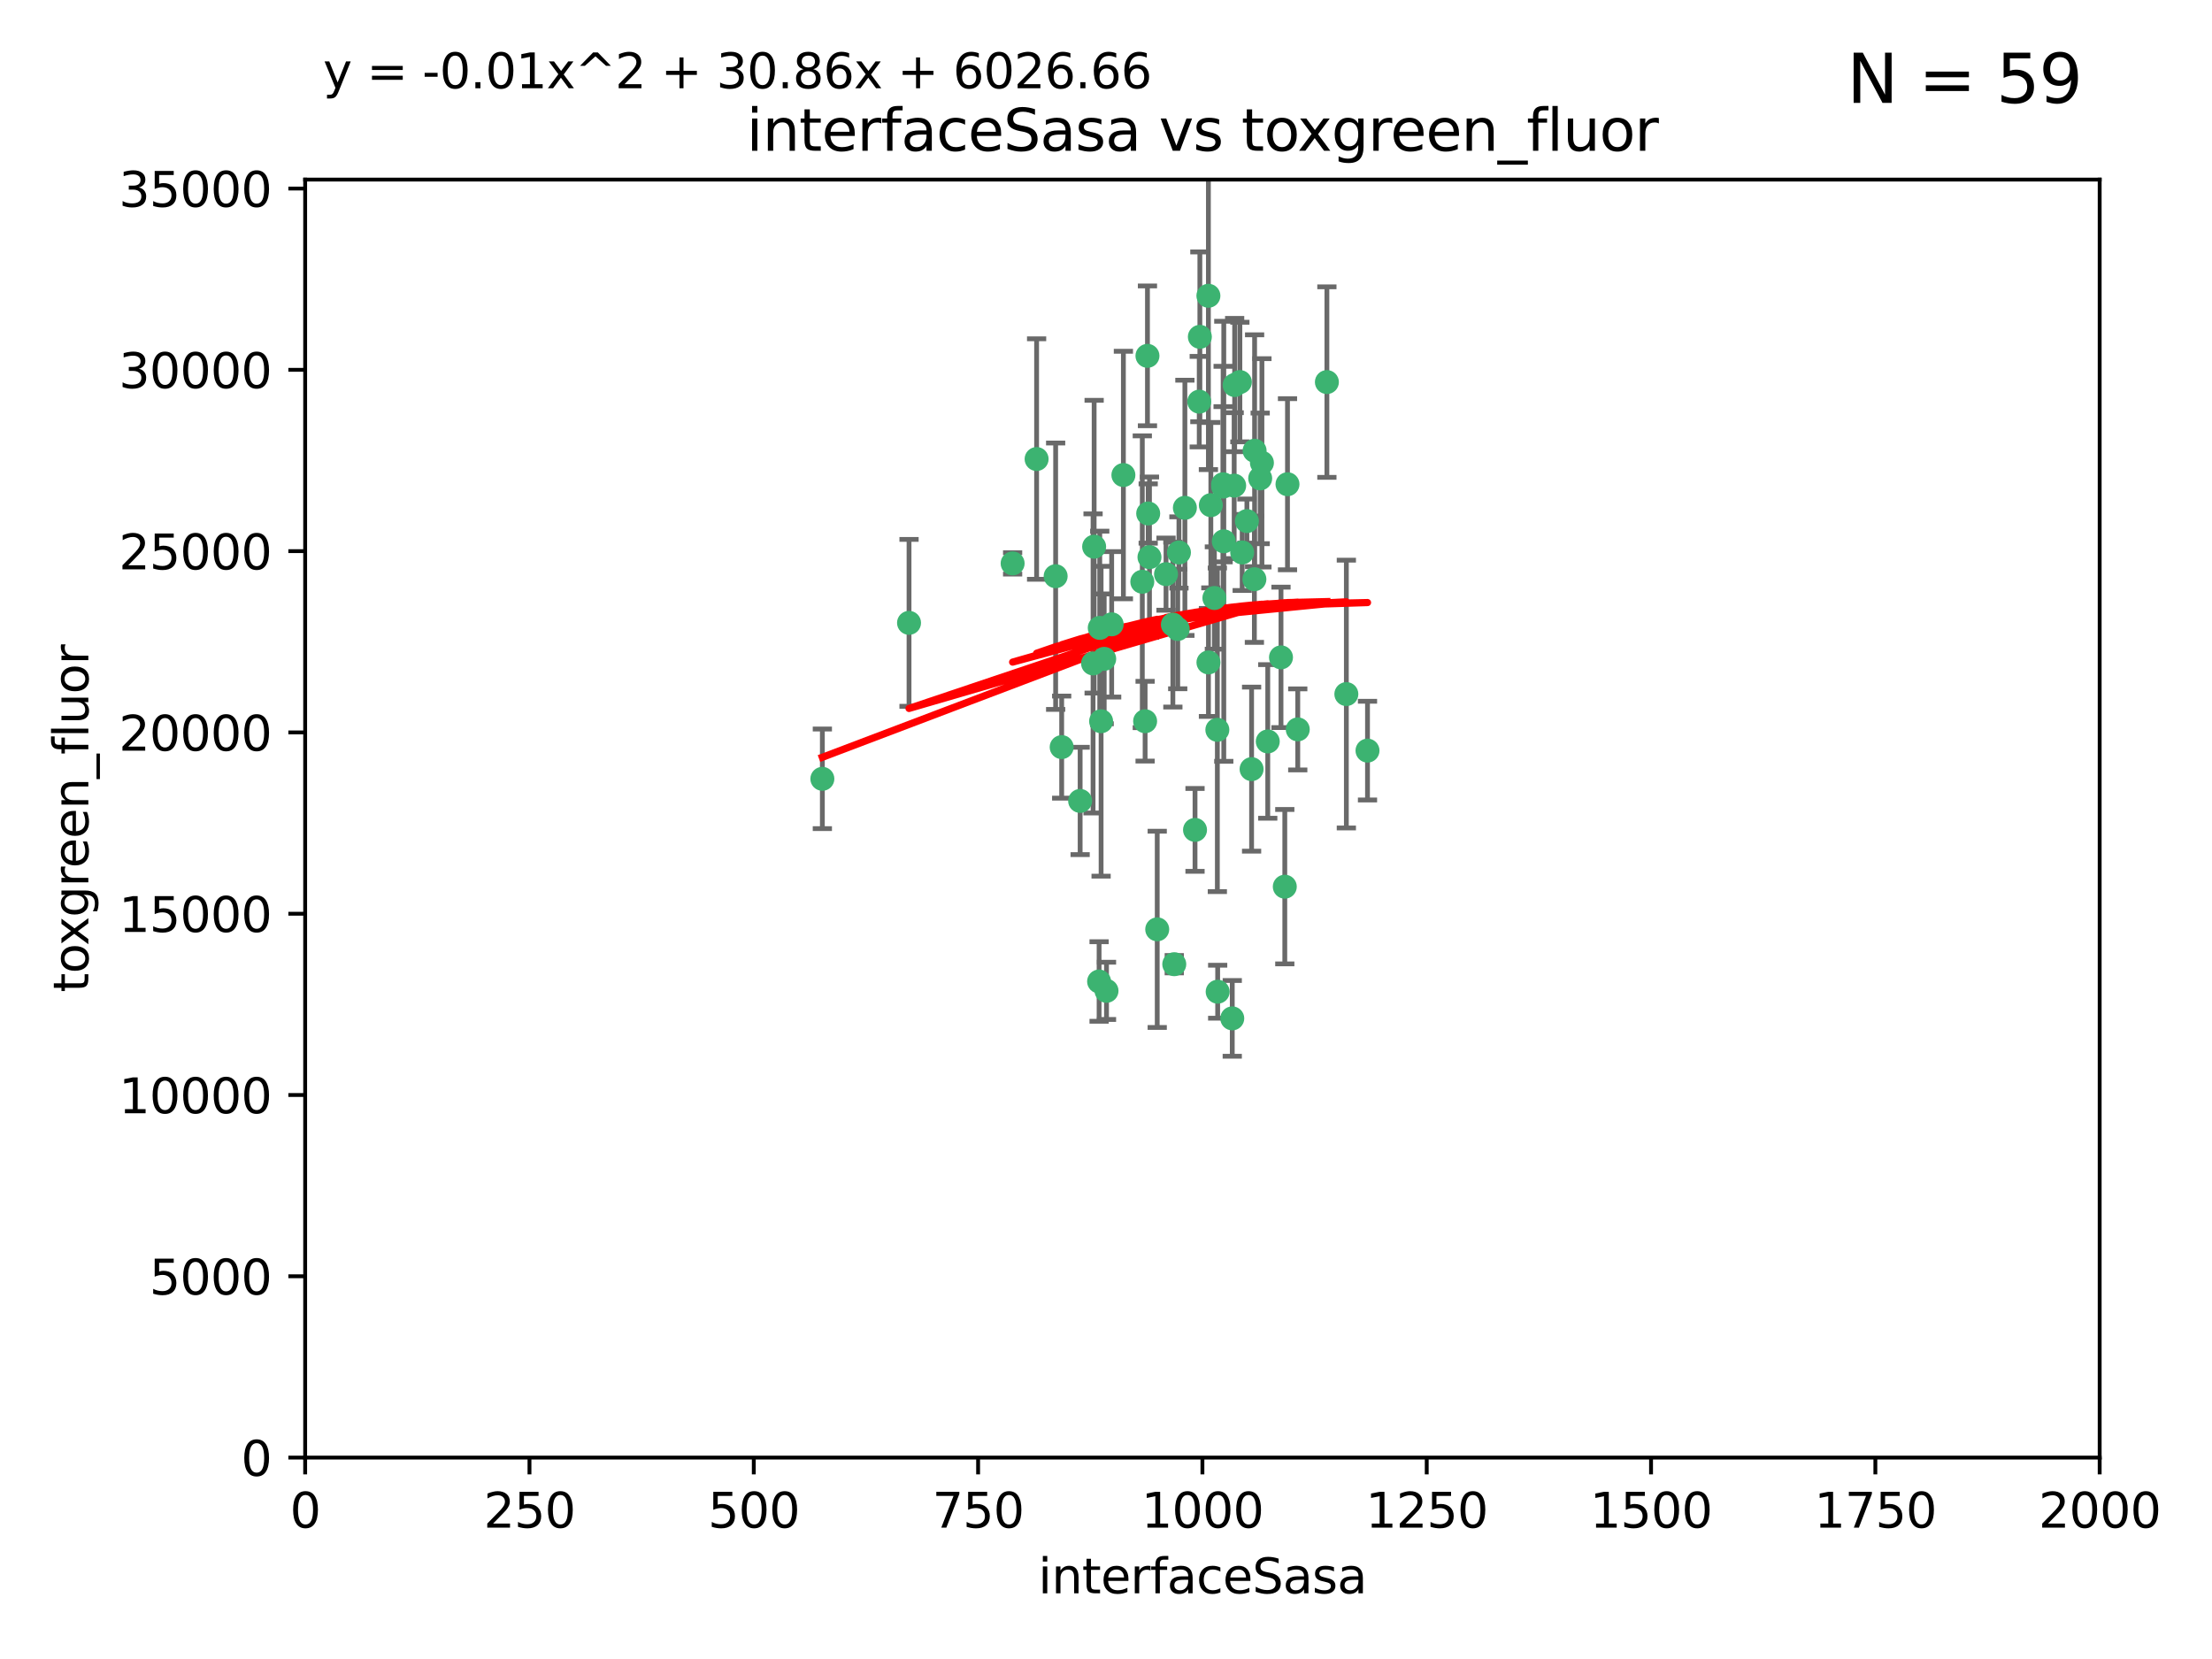 <?xml version="1.0" encoding="utf-8" standalone="no"?>
<!DOCTYPE svg PUBLIC "-//W3C//DTD SVG 1.1//EN"
  "http://www.w3.org/Graphics/SVG/1.1/DTD/svg11.dtd">
<svg xmlns:xlink="http://www.w3.org/1999/xlink" width="460.8pt" height="345.6pt" viewBox="0 0 460.8 345.6" xmlns="http://www.w3.org/2000/svg" version="1.1">
 <defs>
  <style type="text/css">*{stroke-linejoin: round; stroke-linecap: butt}</style>
 </defs>
 <g id="figure_1">
  <g id="patch_1">
   <path d="M 0 345.6 
L 460.8 345.6 
L 460.8 0 
L 0 0 
z
" style="fill: #ffffff"/>
  </g>
  <g id="axes_1">
   <g id="patch_2">
    <path d="M 63.571 303.64 
L 437.4 303.64 
L 437.4 37.411 
L 63.571 37.411 
z
" style="fill: #ffffff"/>
   </g>
   <g id="PathCollection_1">
    <defs>
     <path id="mf32a0fb522" d="M 0 1.118 
C 0.297 1.118 0.581 1 0.791 0.791 
C 1 0.581 1.118 0.297 1.118 0 
C 1.118 -0.297 1 -0.581 0.791 -0.791 
C 0.581 -1 0.297 -1.118 0 -1.118 
C -0.297 -1.118 -0.581 -1 -0.791 -0.791 
C -1 -0.581 -1.118 -0.297 -1.118 0 
C -1.118 0.297 -1 0.581 -0.791 0.791 
C -0.581 1 -0.297 1.118 0 1.118 
z
" style="stroke: #3cb371"/>
    </defs>
    <g clip-path="url(#pc751b8a62b)">
     <use xlink:href="#mf32a0fb522" x="276.416" y="79.593" style="fill: #3cb371; stroke: #3cb371"/>
     <use xlink:href="#mf32a0fb522" x="268.209" y="100.872" style="fill: #3cb371; stroke: #3cb371"/>
     <use xlink:href="#mf32a0fb522" x="253.663" y="206.592" style="fill: #3cb371; stroke: #3cb371"/>
     <use xlink:href="#mf32a0fb522" x="258.772" y="115.09" style="fill: #3cb371; stroke: #3cb371"/>
     <use xlink:href="#mf32a0fb522" x="260.73" y="160.224" style="fill: #3cb371; stroke: #3cb371"/>
     <use xlink:href="#mf32a0fb522" x="284.876" y="156.366" style="fill: #3cb371; stroke: #3cb371"/>
     <use xlink:href="#mf32a0fb522" x="257.201" y="80.209" style="fill: #3cb371; stroke: #3cb371"/>
     <use xlink:href="#mf32a0fb522" x="245.594" y="115.091" style="fill: #3cb371; stroke: #3cb371"/>
     <use xlink:href="#mf32a0fb522" x="261.312" y="120.662" style="fill: #3cb371; stroke: #3cb371"/>
     <use xlink:href="#mf32a0fb522" x="270.347" y="151.945" style="fill: #3cb371; stroke: #3cb371"/>
     <use xlink:href="#mf32a0fb522" x="249.824" y="83.673" style="fill: #3cb371; stroke: #3cb371"/>
     <use xlink:href="#mf32a0fb522" x="254.794" y="100.88" style="fill: #3cb371; stroke: #3cb371"/>
     <use xlink:href="#mf32a0fb522" x="254.801" y="101.372" style="fill: #3cb371; stroke: #3cb371"/>
     <use xlink:href="#mf32a0fb522" x="239.456" y="116.067" style="fill: #3cb371; stroke: #3cb371"/>
     <use xlink:href="#mf32a0fb522" x="254.936" y="112.761" style="fill: #3cb371; stroke: #3cb371"/>
     <use xlink:href="#mf32a0fb522" x="280.47" y="144.591" style="fill: #3cb371; stroke: #3cb371"/>
     <use xlink:href="#mf32a0fb522" x="239.037" y="74.129" style="fill: #3cb371; stroke: #3cb371"/>
     <use xlink:href="#mf32a0fb522" x="257.101" y="101.166" style="fill: #3cb371; stroke: #3cb371"/>
     <use xlink:href="#mf32a0fb522" x="237.962" y="121.191" style="fill: #3cb371; stroke: #3cb371"/>
     <use xlink:href="#mf32a0fb522" x="262.521" y="99.654" style="fill: #3cb371; stroke: #3cb371"/>
     <use xlink:href="#mf32a0fb522" x="251.732" y="61.614" style="fill: #3cb371; stroke: #3cb371"/>
     <use xlink:href="#mf32a0fb522" x="246.833" y="105.788" style="fill: #3cb371; stroke: #3cb371"/>
     <use xlink:href="#mf32a0fb522" x="262.882" y="96.415" style="fill: #3cb371; stroke: #3cb371"/>
     <use xlink:href="#mf32a0fb522" x="242.904" y="119.604" style="fill: #3cb371; stroke: #3cb371"/>
     <use xlink:href="#mf32a0fb522" x="245.342" y="131.033" style="fill: #3cb371; stroke: #3cb371"/>
     <use xlink:href="#mf32a0fb522" x="227.705" y="138.203" style="fill: #3cb371; stroke: #3cb371"/>
     <use xlink:href="#mf32a0fb522" x="249.953" y="70.169" style="fill: #3cb371; stroke: #3cb371"/>
     <use xlink:href="#mf32a0fb522" x="210.949" y="117.366" style="fill: #3cb371; stroke: #3cb371"/>
     <use xlink:href="#mf32a0fb522" x="244.329" y="130.114" style="fill: #3cb371; stroke: #3cb371"/>
     <use xlink:href="#mf32a0fb522" x="227.929" y="113.883" style="fill: #3cb371; stroke: #3cb371"/>
     <use xlink:href="#mf32a0fb522" x="215.944" y="95.624" style="fill: #3cb371; stroke: #3cb371"/>
     <use xlink:href="#mf32a0fb522" x="219.91" y="120.034" style="fill: #3cb371; stroke: #3cb371"/>
     <use xlink:href="#mf32a0fb522" x="239.19" y="106.972" style="fill: #3cb371; stroke: #3cb371"/>
     <use xlink:href="#mf32a0fb522" x="266.854" y="136.942" style="fill: #3cb371; stroke: #3cb371"/>
     <use xlink:href="#mf32a0fb522" x="228.962" y="204.462" style="fill: #3cb371; stroke: #3cb371"/>
     <use xlink:href="#mf32a0fb522" x="258.289" y="79.585" style="fill: #3cb371; stroke: #3cb371"/>
     <use xlink:href="#mf32a0fb522" x="230.506" y="206.41" style="fill: #3cb371; stroke: #3cb371"/>
     <use xlink:href="#mf32a0fb522" x="261.357" y="93.895" style="fill: #3cb371; stroke: #3cb371"/>
     <use xlink:href="#mf32a0fb522" x="252.979" y="124.576" style="fill: #3cb371; stroke: #3cb371"/>
     <use xlink:href="#mf32a0fb522" x="234.024" y="98.96" style="fill: #3cb371; stroke: #3cb371"/>
     <use xlink:href="#mf32a0fb522" x="231.581" y="130.059" style="fill: #3cb371; stroke: #3cb371"/>
     <use xlink:href="#mf32a0fb522" x="259.751" y="108.552" style="fill: #3cb371; stroke: #3cb371"/>
     <use xlink:href="#mf32a0fb522" x="221.166" y="155.635" style="fill: #3cb371; stroke: #3cb371"/>
     <use xlink:href="#mf32a0fb522" x="225.013" y="166.847" style="fill: #3cb371; stroke: #3cb371"/>
     <use xlink:href="#mf32a0fb522" x="241.071" y="193.597" style="fill: #3cb371; stroke: #3cb371"/>
     <use xlink:href="#mf32a0fb522" x="238.549" y="150.242" style="fill: #3cb371; stroke: #3cb371"/>
     <use xlink:href="#mf32a0fb522" x="230.026" y="137.251" style="fill: #3cb371; stroke: #3cb371"/>
     <use xlink:href="#mf32a0fb522" x="229.379" y="150.246" style="fill: #3cb371; stroke: #3cb371"/>
     <use xlink:href="#mf32a0fb522" x="244.62" y="200.861" style="fill: #3cb371; stroke: #3cb371"/>
     <use xlink:href="#mf32a0fb522" x="267.646" y="184.712" style="fill: #3cb371; stroke: #3cb371"/>
     <use xlink:href="#mf32a0fb522" x="229.099" y="130.801" style="fill: #3cb371; stroke: #3cb371"/>
     <use xlink:href="#mf32a0fb522" x="253.596" y="152.035" style="fill: #3cb371; stroke: #3cb371"/>
     <use xlink:href="#mf32a0fb522" x="251.742" y="137.993" style="fill: #3cb371; stroke: #3cb371"/>
     <use xlink:href="#mf32a0fb522" x="256.702" y="212.147" style="fill: #3cb371; stroke: #3cb371"/>
     <use xlink:href="#mf32a0fb522" x="248.945" y="172.883" style="fill: #3cb371; stroke: #3cb371"/>
     <use xlink:href="#mf32a0fb522" x="189.368" y="129.752" style="fill: #3cb371; stroke: #3cb371"/>
     <use xlink:href="#mf32a0fb522" x="264.097" y="154.457" style="fill: #3cb371; stroke: #3cb371"/>
     <use xlink:href="#mf32a0fb522" x="252.241" y="105.234" style="fill: #3cb371; stroke: #3cb371"/>
     <use xlink:href="#mf32a0fb522" x="171.312" y="162.243" style="fill: #3cb371; stroke: #3cb371"/>
    </g>
   </g>
   <g id="matplotlib.axis_1">
    <g id="xtick_1">
     <g id="line2d_1">
      <defs>
       <path id="m6f8234c00d" d="M 0 0 
L 0 3.5 
" style="stroke: #000000; stroke-width: 0.8"/>
      </defs>
      <g>
       <use xlink:href="#m6f8234c00d" x="63.571" y="303.64" style="stroke: #000000; stroke-width: 0.8"/>
      </g>
     </g>
     <g id="text_1">
      <!-- 0 -->
      <g transform="translate(60.39 318.238)scale(0.1 -0.1)">
       <defs>
        <path id="DejaVuSans-30" d="M 2034 4250 
Q 1547 4250 1301 3770 
Q 1056 3291 1056 2328 
Q 1056 1369 1301 889 
Q 1547 409 2034 409 
Q 2525 409 2770 889 
Q 3016 1369 3016 2328 
Q 3016 3291 2770 3770 
Q 2525 4250 2034 4250 
z
M 2034 4750 
Q 2819 4750 3233 4129 
Q 3647 3509 3647 2328 
Q 3647 1150 3233 529 
Q 2819 -91 2034 -91 
Q 1250 -91 836 529 
Q 422 1150 422 2328 
Q 422 3509 836 4129 
Q 1250 4750 2034 4750 
z
" transform="scale(0.016)"/>
       </defs>
       <use xlink:href="#DejaVuSans-30"/>
      </g>
     </g>
    </g>
    <g id="xtick_2">
     <g id="line2d_2">
      <g>
       <use xlink:href="#m6f8234c00d" x="110.3" y="303.64" style="stroke: #000000; stroke-width: 0.8"/>
      </g>
     </g>
     <g id="text_2">
      <!-- 250 -->
      <g transform="translate(100.756 318.238)scale(0.1 -0.1)">
       <defs>
        <path id="DejaVuSans-32" d="M 1228 531 
L 3431 531 
L 3431 0 
L 469 0 
L 469 531 
Q 828 903 1448 1529 
Q 2069 2156 2228 2338 
Q 2531 2678 2651 2914 
Q 2772 3150 2772 3378 
Q 2772 3750 2511 3984 
Q 2250 4219 1831 4219 
Q 1534 4219 1204 4116 
Q 875 4013 500 3803 
L 500 4441 
Q 881 4594 1212 4672 
Q 1544 4750 1819 4750 
Q 2544 4750 2975 4387 
Q 3406 4025 3406 3419 
Q 3406 3131 3298 2873 
Q 3191 2616 2906 2266 
Q 2828 2175 2409 1742 
Q 1991 1309 1228 531 
z
" transform="scale(0.016)"/>
        <path id="DejaVuSans-35" d="M 691 4666 
L 3169 4666 
L 3169 4134 
L 1269 4134 
L 1269 2991 
Q 1406 3038 1543 3061 
Q 1681 3084 1819 3084 
Q 2600 3084 3056 2656 
Q 3513 2228 3513 1497 
Q 3513 744 3044 326 
Q 2575 -91 1722 -91 
Q 1428 -91 1123 -41 
Q 819 9 494 109 
L 494 744 
Q 775 591 1075 516 
Q 1375 441 1709 441 
Q 2250 441 2565 725 
Q 2881 1009 2881 1497 
Q 2881 1984 2565 2268 
Q 2250 2553 1709 2553 
Q 1456 2553 1204 2497 
Q 953 2441 691 2322 
L 691 4666 
z
" transform="scale(0.016)"/>
       </defs>
       <use xlink:href="#DejaVuSans-32"/>
       <use xlink:href="#DejaVuSans-35" x="63.623"/>
       <use xlink:href="#DejaVuSans-30" x="127.246"/>
      </g>
     </g>
    </g>
    <g id="xtick_3">
     <g id="line2d_3">
      <g>
       <use xlink:href="#m6f8234c00d" x="157.028" y="303.64" style="stroke: #000000; stroke-width: 0.8"/>
      </g>
     </g>
     <g id="text_3">
      <!-- 500 -->
      <g transform="translate(147.485 318.238)scale(0.1 -0.1)">
       <use xlink:href="#DejaVuSans-35"/>
       <use xlink:href="#DejaVuSans-30" x="63.623"/>
       <use xlink:href="#DejaVuSans-30" x="127.246"/>
      </g>
     </g>
    </g>
    <g id="xtick_4">
     <g id="line2d_4">
      <g>
       <use xlink:href="#m6f8234c00d" x="203.757" y="303.64" style="stroke: #000000; stroke-width: 0.8"/>
      </g>
     </g>
     <g id="text_4">
      <!-- 750 -->
      <g transform="translate(194.213 318.238)scale(0.1 -0.1)">
       <defs>
        <path id="DejaVuSans-37" d="M 525 4666 
L 3525 4666 
L 3525 4397 
L 1831 0 
L 1172 0 
L 2766 4134 
L 525 4134 
L 525 4666 
z
" transform="scale(0.016)"/>
       </defs>
       <use xlink:href="#DejaVuSans-37"/>
       <use xlink:href="#DejaVuSans-35" x="63.623"/>
       <use xlink:href="#DejaVuSans-30" x="127.246"/>
      </g>
     </g>
    </g>
    <g id="xtick_5">
     <g id="line2d_5">
      <g>
       <use xlink:href="#m6f8234c00d" x="250.486" y="303.64" style="stroke: #000000; stroke-width: 0.8"/>
      </g>
     </g>
     <g id="text_5">
      <!-- 1000 -->
      <g transform="translate(237.761 318.238)scale(0.1 -0.1)">
       <defs>
        <path id="DejaVuSans-31" d="M 794 531 
L 1825 531 
L 1825 4091 
L 703 3866 
L 703 4441 
L 1819 4666 
L 2450 4666 
L 2450 531 
L 3481 531 
L 3481 0 
L 794 0 
L 794 531 
z
" transform="scale(0.016)"/>
       </defs>
       <use xlink:href="#DejaVuSans-31"/>
       <use xlink:href="#DejaVuSans-30" x="63.623"/>
       <use xlink:href="#DejaVuSans-30" x="127.246"/>
       <use xlink:href="#DejaVuSans-30" x="190.869"/>
      </g>
     </g>
    </g>
    <g id="xtick_6">
     <g id="line2d_6">
      <g>
       <use xlink:href="#m6f8234c00d" x="297.214" y="303.64" style="stroke: #000000; stroke-width: 0.8"/>
      </g>
     </g>
     <g id="text_6">
      <!-- 1250 -->
      <g transform="translate(284.489 318.238)scale(0.1 -0.1)">
       <use xlink:href="#DejaVuSans-31"/>
       <use xlink:href="#DejaVuSans-32" x="63.623"/>
       <use xlink:href="#DejaVuSans-35" x="127.246"/>
       <use xlink:href="#DejaVuSans-30" x="190.869"/>
      </g>
     </g>
    </g>
    <g id="xtick_7">
     <g id="line2d_7">
      <g>
       <use xlink:href="#m6f8234c00d" x="343.943" y="303.64" style="stroke: #000000; stroke-width: 0.8"/>
      </g>
     </g>
     <g id="text_7">
      <!-- 1500 -->
      <g transform="translate(331.218 318.238)scale(0.1 -0.1)">
       <use xlink:href="#DejaVuSans-31"/>
       <use xlink:href="#DejaVuSans-35" x="63.623"/>
       <use xlink:href="#DejaVuSans-30" x="127.246"/>
       <use xlink:href="#DejaVuSans-30" x="190.869"/>
      </g>
     </g>
    </g>
    <g id="xtick_8">
     <g id="line2d_8">
      <g>
       <use xlink:href="#m6f8234c00d" x="390.671" y="303.64" style="stroke: #000000; stroke-width: 0.8"/>
      </g>
     </g>
     <g id="text_8">
      <!-- 1750 -->
      <g transform="translate(377.946 318.238)scale(0.1 -0.1)">
       <use xlink:href="#DejaVuSans-31"/>
       <use xlink:href="#DejaVuSans-37" x="63.623"/>
       <use xlink:href="#DejaVuSans-35" x="127.246"/>
       <use xlink:href="#DejaVuSans-30" x="190.869"/>
      </g>
     </g>
    </g>
    <g id="xtick_9">
     <g id="line2d_9">
      <g>
       <use xlink:href="#m6f8234c00d" x="437.4" y="303.64" style="stroke: #000000; stroke-width: 0.8"/>
      </g>
     </g>
     <g id="text_9">
      <!-- 2000 -->
      <g transform="translate(424.675 318.238)scale(0.1 -0.1)">
       <use xlink:href="#DejaVuSans-32"/>
       <use xlink:href="#DejaVuSans-30" x="63.623"/>
       <use xlink:href="#DejaVuSans-30" x="127.246"/>
       <use xlink:href="#DejaVuSans-30" x="190.869"/>
      </g>
     </g>
    </g>
    <g id="text_10">
     <!-- interfaceSasa -->
     <g transform="translate(216.279 331.917)scale(0.1 -0.1)">
      <defs>
       <path id="DejaVuSans-69" d="M 603 3500 
L 1178 3500 
L 1178 0 
L 603 0 
L 603 3500 
z
M 603 4863 
L 1178 4863 
L 1178 4134 
L 603 4134 
L 603 4863 
z
" transform="scale(0.016)"/>
       <path id="DejaVuSans-6e" d="M 3513 2113 
L 3513 0 
L 2938 0 
L 2938 2094 
Q 2938 2591 2744 2837 
Q 2550 3084 2163 3084 
Q 1697 3084 1428 2787 
Q 1159 2491 1159 1978 
L 1159 0 
L 581 0 
L 581 3500 
L 1159 3500 
L 1159 2956 
Q 1366 3272 1645 3428 
Q 1925 3584 2291 3584 
Q 2894 3584 3203 3211 
Q 3513 2838 3513 2113 
z
" transform="scale(0.016)"/>
       <path id="DejaVuSans-74" d="M 1172 4494 
L 1172 3500 
L 2356 3500 
L 2356 3053 
L 1172 3053 
L 1172 1153 
Q 1172 725 1289 603 
Q 1406 481 1766 481 
L 2356 481 
L 2356 0 
L 1766 0 
Q 1100 0 847 248 
Q 594 497 594 1153 
L 594 3053 
L 172 3053 
L 172 3500 
L 594 3500 
L 594 4494 
L 1172 4494 
z
" transform="scale(0.016)"/>
       <path id="DejaVuSans-65" d="M 3597 1894 
L 3597 1613 
L 953 1613 
Q 991 1019 1311 708 
Q 1631 397 2203 397 
Q 2534 397 2845 478 
Q 3156 559 3463 722 
L 3463 178 
Q 3153 47 2828 -22 
Q 2503 -91 2169 -91 
Q 1331 -91 842 396 
Q 353 884 353 1716 
Q 353 2575 817 3079 
Q 1281 3584 2069 3584 
Q 2775 3584 3186 3129 
Q 3597 2675 3597 1894 
z
M 3022 2063 
Q 3016 2534 2758 2815 
Q 2500 3097 2075 3097 
Q 1594 3097 1305 2825 
Q 1016 2553 972 2059 
L 3022 2063 
z
" transform="scale(0.016)"/>
       <path id="DejaVuSans-72" d="M 2631 2963 
Q 2534 3019 2420 3045 
Q 2306 3072 2169 3072 
Q 1681 3072 1420 2755 
Q 1159 2438 1159 1844 
L 1159 0 
L 581 0 
L 581 3500 
L 1159 3500 
L 1159 2956 
Q 1341 3275 1631 3429 
Q 1922 3584 2338 3584 
Q 2397 3584 2469 3576 
Q 2541 3569 2628 3553 
L 2631 2963 
z
" transform="scale(0.016)"/>
       <path id="DejaVuSans-66" d="M 2375 4863 
L 2375 4384 
L 1825 4384 
Q 1516 4384 1395 4259 
Q 1275 4134 1275 3809 
L 1275 3500 
L 2222 3500 
L 2222 3053 
L 1275 3053 
L 1275 0 
L 697 0 
L 697 3053 
L 147 3053 
L 147 3500 
L 697 3500 
L 697 3744 
Q 697 4328 969 4595 
Q 1241 4863 1831 4863 
L 2375 4863 
z
" transform="scale(0.016)"/>
       <path id="DejaVuSans-61" d="M 2194 1759 
Q 1497 1759 1228 1600 
Q 959 1441 959 1056 
Q 959 750 1161 570 
Q 1363 391 1709 391 
Q 2188 391 2477 730 
Q 2766 1069 2766 1631 
L 2766 1759 
L 2194 1759 
z
M 3341 1997 
L 3341 0 
L 2766 0 
L 2766 531 
Q 2569 213 2275 61 
Q 1981 -91 1556 -91 
Q 1019 -91 701 211 
Q 384 513 384 1019 
Q 384 1609 779 1909 
Q 1175 2209 1959 2209 
L 2766 2209 
L 2766 2266 
Q 2766 2663 2505 2880 
Q 2244 3097 1772 3097 
Q 1472 3097 1187 3025 
Q 903 2953 641 2809 
L 641 3341 
Q 956 3463 1253 3523 
Q 1550 3584 1831 3584 
Q 2591 3584 2966 3190 
Q 3341 2797 3341 1997 
z
" transform="scale(0.016)"/>
       <path id="DejaVuSans-63" d="M 3122 3366 
L 3122 2828 
Q 2878 2963 2633 3030 
Q 2388 3097 2138 3097 
Q 1578 3097 1268 2742 
Q 959 2388 959 1747 
Q 959 1106 1268 751 
Q 1578 397 2138 397 
Q 2388 397 2633 464 
Q 2878 531 3122 666 
L 3122 134 
Q 2881 22 2623 -34 
Q 2366 -91 2075 -91 
Q 1284 -91 818 406 
Q 353 903 353 1747 
Q 353 2603 823 3093 
Q 1294 3584 2113 3584 
Q 2378 3584 2631 3529 
Q 2884 3475 3122 3366 
z
" transform="scale(0.016)"/>
       <path id="DejaVuSans-53" d="M 3425 4513 
L 3425 3897 
Q 3066 4069 2747 4153 
Q 2428 4238 2131 4238 
Q 1616 4238 1336 4038 
Q 1056 3838 1056 3469 
Q 1056 3159 1242 3001 
Q 1428 2844 1947 2747 
L 2328 2669 
Q 3034 2534 3370 2195 
Q 3706 1856 3706 1288 
Q 3706 609 3251 259 
Q 2797 -91 1919 -91 
Q 1588 -91 1214 -16 
Q 841 59 441 206 
L 441 856 
Q 825 641 1194 531 
Q 1563 422 1919 422 
Q 2459 422 2753 634 
Q 3047 847 3047 1241 
Q 3047 1584 2836 1778 
Q 2625 1972 2144 2069 
L 1759 2144 
Q 1053 2284 737 2584 
Q 422 2884 422 3419 
Q 422 4038 858 4394 
Q 1294 4750 2059 4750 
Q 2388 4750 2728 4690 
Q 3069 4631 3425 4513 
z
" transform="scale(0.016)"/>
       <path id="DejaVuSans-73" d="M 2834 3397 
L 2834 2853 
Q 2591 2978 2328 3040 
Q 2066 3103 1784 3103 
Q 1356 3103 1142 2972 
Q 928 2841 928 2578 
Q 928 2378 1081 2264 
Q 1234 2150 1697 2047 
L 1894 2003 
Q 2506 1872 2764 1633 
Q 3022 1394 3022 966 
Q 3022 478 2636 193 
Q 2250 -91 1575 -91 
Q 1294 -91 989 -36 
Q 684 19 347 128 
L 347 722 
Q 666 556 975 473 
Q 1284 391 1588 391 
Q 1994 391 2212 530 
Q 2431 669 2431 922 
Q 2431 1156 2273 1281 
Q 2116 1406 1581 1522 
L 1381 1569 
Q 847 1681 609 1914 
Q 372 2147 372 2553 
Q 372 3047 722 3315 
Q 1072 3584 1716 3584 
Q 2034 3584 2315 3537 
Q 2597 3491 2834 3397 
z
" transform="scale(0.016)"/>
      </defs>
      <use xlink:href="#DejaVuSans-69"/>
      <use xlink:href="#DejaVuSans-6e" x="27.783"/>
      <use xlink:href="#DejaVuSans-74" x="91.162"/>
      <use xlink:href="#DejaVuSans-65" x="130.371"/>
      <use xlink:href="#DejaVuSans-72" x="191.895"/>
      <use xlink:href="#DejaVuSans-66" x="233.008"/>
      <use xlink:href="#DejaVuSans-61" x="268.213"/>
      <use xlink:href="#DejaVuSans-63" x="329.492"/>
      <use xlink:href="#DejaVuSans-65" x="384.473"/>
      <use xlink:href="#DejaVuSans-53" x="445.996"/>
      <use xlink:href="#DejaVuSans-61" x="509.473"/>
      <use xlink:href="#DejaVuSans-73" x="570.752"/>
      <use xlink:href="#DejaVuSans-61" x="622.852"/>
     </g>
    </g>
   </g>
   <g id="matplotlib.axis_2">
    <g id="ytick_1">
     <g id="line2d_10">
      <defs>
       <path id="mb935c33feb" d="M 0 0 
L -3.5 0 
" style="stroke: #000000; stroke-width: 0.8"/>
      </defs>
      <g>
       <use xlink:href="#mb935c33feb" x="63.571" y="303.64" style="stroke: #000000; stroke-width: 0.8"/>
      </g>
     </g>
     <g id="text_11">
      <!-- 0 -->
      <g transform="translate(50.209 307.439)scale(0.1 -0.1)">
       <use xlink:href="#DejaVuSans-30"/>
      </g>
     </g>
    </g>
    <g id="ytick_2">
     <g id="line2d_11">
      <g>
       <use xlink:href="#mb935c33feb" x="63.571" y="265.874" style="stroke: #000000; stroke-width: 0.8"/>
      </g>
     </g>
     <g id="text_12">
      <!-- 5000 -->
      <g transform="translate(31.121 269.673)scale(0.1 -0.1)">
       <use xlink:href="#DejaVuSans-35"/>
       <use xlink:href="#DejaVuSans-30" x="63.623"/>
       <use xlink:href="#DejaVuSans-30" x="127.246"/>
       <use xlink:href="#DejaVuSans-30" x="190.869"/>
      </g>
     </g>
    </g>
    <g id="ytick_3">
     <g id="line2d_12">
      <g>
       <use xlink:href="#mb935c33feb" x="63.571" y="228.108" style="stroke: #000000; stroke-width: 0.8"/>
      </g>
     </g>
     <g id="text_13">
      <!-- 10000 -->
      <g transform="translate(24.759 231.907)scale(0.1 -0.1)">
       <use xlink:href="#DejaVuSans-31"/>
       <use xlink:href="#DejaVuSans-30" x="63.623"/>
       <use xlink:href="#DejaVuSans-30" x="127.246"/>
       <use xlink:href="#DejaVuSans-30" x="190.869"/>
       <use xlink:href="#DejaVuSans-30" x="254.492"/>
      </g>
     </g>
    </g>
    <g id="ytick_4">
     <g id="line2d_13">
      <g>
       <use xlink:href="#mb935c33feb" x="63.571" y="190.342" style="stroke: #000000; stroke-width: 0.8"/>
      </g>
     </g>
     <g id="text_14">
      <!-- 15000 -->
      <g transform="translate(24.759 194.141)scale(0.1 -0.1)">
       <use xlink:href="#DejaVuSans-31"/>
       <use xlink:href="#DejaVuSans-35" x="63.623"/>
       <use xlink:href="#DejaVuSans-30" x="127.246"/>
       <use xlink:href="#DejaVuSans-30" x="190.869"/>
       <use xlink:href="#DejaVuSans-30" x="254.492"/>
      </g>
     </g>
    </g>
    <g id="ytick_5">
     <g id="line2d_14">
      <g>
       <use xlink:href="#mb935c33feb" x="63.571" y="152.576" style="stroke: #000000; stroke-width: 0.8"/>
      </g>
     </g>
     <g id="text_15">
      <!-- 20000 -->
      <g transform="translate(24.759 156.375)scale(0.1 -0.1)">
       <use xlink:href="#DejaVuSans-32"/>
       <use xlink:href="#DejaVuSans-30" x="63.623"/>
       <use xlink:href="#DejaVuSans-30" x="127.246"/>
       <use xlink:href="#DejaVuSans-30" x="190.869"/>
       <use xlink:href="#DejaVuSans-30" x="254.492"/>
      </g>
     </g>
    </g>
    <g id="ytick_6">
     <g id="line2d_15">
      <g>
       <use xlink:href="#mb935c33feb" x="63.571" y="114.81" style="stroke: #000000; stroke-width: 0.8"/>
      </g>
     </g>
     <g id="text_16">
      <!-- 25000 -->
      <g transform="translate(24.759 118.609)scale(0.1 -0.1)">
       <use xlink:href="#DejaVuSans-32"/>
       <use xlink:href="#DejaVuSans-35" x="63.623"/>
       <use xlink:href="#DejaVuSans-30" x="127.246"/>
       <use xlink:href="#DejaVuSans-30" x="190.869"/>
       <use xlink:href="#DejaVuSans-30" x="254.492"/>
      </g>
     </g>
    </g>
    <g id="ytick_7">
     <g id="line2d_16">
      <g>
       <use xlink:href="#mb935c33feb" x="63.571" y="77.044" style="stroke: #000000; stroke-width: 0.8"/>
      </g>
     </g>
     <g id="text_17">
      <!-- 30000 -->
      <g transform="translate(24.759 80.844)scale(0.1 -0.1)">
       <defs>
        <path id="DejaVuSans-33" d="M 2597 2516 
Q 3050 2419 3304 2112 
Q 3559 1806 3559 1356 
Q 3559 666 3084 287 
Q 2609 -91 1734 -91 
Q 1441 -91 1130 -33 
Q 819 25 488 141 
L 488 750 
Q 750 597 1062 519 
Q 1375 441 1716 441 
Q 2309 441 2620 675 
Q 2931 909 2931 1356 
Q 2931 1769 2642 2001 
Q 2353 2234 1838 2234 
L 1294 2234 
L 1294 2753 
L 1863 2753 
Q 2328 2753 2575 2939 
Q 2822 3125 2822 3475 
Q 2822 3834 2567 4026 
Q 2313 4219 1838 4219 
Q 1578 4219 1281 4162 
Q 984 4106 628 3988 
L 628 4550 
Q 988 4650 1302 4700 
Q 1616 4750 1894 4750 
Q 2613 4750 3031 4423 
Q 3450 4097 3450 3541 
Q 3450 3153 3228 2886 
Q 3006 2619 2597 2516 
z
" transform="scale(0.016)"/>
       </defs>
       <use xlink:href="#DejaVuSans-33"/>
       <use xlink:href="#DejaVuSans-30" x="63.623"/>
       <use xlink:href="#DejaVuSans-30" x="127.246"/>
       <use xlink:href="#DejaVuSans-30" x="190.869"/>
       <use xlink:href="#DejaVuSans-30" x="254.492"/>
      </g>
     </g>
    </g>
    <g id="ytick_8">
     <g id="line2d_17">
      <g>
       <use xlink:href="#mb935c33feb" x="63.571" y="39.278" style="stroke: #000000; stroke-width: 0.8"/>
      </g>
     </g>
     <g id="text_18">
      <!-- 35000 -->
      <g transform="translate(24.759 43.078)scale(0.1 -0.1)">
       <use xlink:href="#DejaVuSans-33"/>
       <use xlink:href="#DejaVuSans-35" x="63.623"/>
       <use xlink:href="#DejaVuSans-30" x="127.246"/>
       <use xlink:href="#DejaVuSans-30" x="190.869"/>
       <use xlink:href="#DejaVuSans-30" x="254.492"/>
      </g>
     </g>
    </g>
    <g id="text_19">
     <!-- toxgreen_fluor -->
     <g transform="translate(18.401 206.72)rotate(-90)scale(0.1 -0.1)">
      <defs>
       <path id="DejaVuSans-6f" d="M 1959 3097 
Q 1497 3097 1228 2736 
Q 959 2375 959 1747 
Q 959 1119 1226 758 
Q 1494 397 1959 397 
Q 2419 397 2687 759 
Q 2956 1122 2956 1747 
Q 2956 2369 2687 2733 
Q 2419 3097 1959 3097 
z
M 1959 3584 
Q 2709 3584 3137 3096 
Q 3566 2609 3566 1747 
Q 3566 888 3137 398 
Q 2709 -91 1959 -91 
Q 1206 -91 779 398 
Q 353 888 353 1747 
Q 353 2609 779 3096 
Q 1206 3584 1959 3584 
z
" transform="scale(0.016)"/>
       <path id="DejaVuSans-78" d="M 3513 3500 
L 2247 1797 
L 3578 0 
L 2900 0 
L 1881 1375 
L 863 0 
L 184 0 
L 1544 1831 
L 300 3500 
L 978 3500 
L 1906 2253 
L 2834 3500 
L 3513 3500 
z
" transform="scale(0.016)"/>
       <path id="DejaVuSans-67" d="M 2906 1791 
Q 2906 2416 2648 2759 
Q 2391 3103 1925 3103 
Q 1463 3103 1205 2759 
Q 947 2416 947 1791 
Q 947 1169 1205 825 
Q 1463 481 1925 481 
Q 2391 481 2648 825 
Q 2906 1169 2906 1791 
z
M 3481 434 
Q 3481 -459 3084 -895 
Q 2688 -1331 1869 -1331 
Q 1566 -1331 1297 -1286 
Q 1028 -1241 775 -1147 
L 775 -588 
Q 1028 -725 1275 -790 
Q 1522 -856 1778 -856 
Q 2344 -856 2625 -561 
Q 2906 -266 2906 331 
L 2906 616 
Q 2728 306 2450 153 
Q 2172 0 1784 0 
Q 1141 0 747 490 
Q 353 981 353 1791 
Q 353 2603 747 3093 
Q 1141 3584 1784 3584 
Q 2172 3584 2450 3431 
Q 2728 3278 2906 2969 
L 2906 3500 
L 3481 3500 
L 3481 434 
z
" transform="scale(0.016)"/>
       <path id="DejaVuSans-5f" d="M 3263 -1063 
L 3263 -1509 
L -63 -1509 
L -63 -1063 
L 3263 -1063 
z
" transform="scale(0.016)"/>
       <path id="DejaVuSans-6c" d="M 603 4863 
L 1178 4863 
L 1178 0 
L 603 0 
L 603 4863 
z
" transform="scale(0.016)"/>
       <path id="DejaVuSans-75" d="M 544 1381 
L 544 3500 
L 1119 3500 
L 1119 1403 
Q 1119 906 1312 657 
Q 1506 409 1894 409 
Q 2359 409 2629 706 
Q 2900 1003 2900 1516 
L 2900 3500 
L 3475 3500 
L 3475 0 
L 2900 0 
L 2900 538 
Q 2691 219 2414 64 
Q 2138 -91 1772 -91 
Q 1169 -91 856 284 
Q 544 659 544 1381 
z
M 1991 3584 
L 1991 3584 
z
" transform="scale(0.016)"/>
      </defs>
      <use xlink:href="#DejaVuSans-74"/>
      <use xlink:href="#DejaVuSans-6f" x="39.209"/>
      <use xlink:href="#DejaVuSans-78" x="97.266"/>
      <use xlink:href="#DejaVuSans-67" x="156.445"/>
      <use xlink:href="#DejaVuSans-72" x="219.922"/>
      <use xlink:href="#DejaVuSans-65" x="258.785"/>
      <use xlink:href="#DejaVuSans-65" x="320.309"/>
      <use xlink:href="#DejaVuSans-6e" x="381.832"/>
      <use xlink:href="#DejaVuSans-5f" x="445.211"/>
      <use xlink:href="#DejaVuSans-66" x="495.211"/>
      <use xlink:href="#DejaVuSans-6c" x="530.416"/>
      <use xlink:href="#DejaVuSans-75" x="558.199"/>
      <use xlink:href="#DejaVuSans-6f" x="621.578"/>
      <use xlink:href="#DejaVuSans-72" x="682.76"/>
     </g>
    </g>
   </g>
   <g id="LineCollection_1">
    <path d="M 276.416 99.437 
L 276.416 59.75 
" clip-path="url(#pc751b8a62b)" style="fill: none; stroke: #696969"/>
    <path d="M 268.209 118.692 
L 268.209 83.052 
" clip-path="url(#pc751b8a62b)" style="fill: none; stroke: #696969"/>
    <path d="M 253.663 212.112 
L 253.663 201.073 
" clip-path="url(#pc751b8a62b)" style="fill: none; stroke: #696969"/>
    <path d="M 258.772 123.008 
L 258.772 107.171 
" clip-path="url(#pc751b8a62b)" style="fill: none; stroke: #696969"/>
    <path d="M 260.73 177.314 
L 260.73 143.135 
" clip-path="url(#pc751b8a62b)" style="fill: none; stroke: #696969"/>
    <path d="M 284.876 166.65 
L 284.876 146.083 
" clip-path="url(#pc751b8a62b)" style="fill: none; stroke: #696969"/>
    <path d="M 257.201 94.094 
L 257.201 66.324 
" clip-path="url(#pc751b8a62b)" style="fill: none; stroke: #696969"/>
    <path d="M 245.594 122.516 
L 245.594 107.666 
" clip-path="url(#pc751b8a62b)" style="fill: none; stroke: #696969"/>
    <path d="M 261.312 133.818 
L 261.312 107.506 
" clip-path="url(#pc751b8a62b)" style="fill: none; stroke: #696969"/>
    <path d="M 270.347 160.385 
L 270.347 143.505 
" clip-path="url(#pc751b8a62b)" style="fill: none; stroke: #696969"/>
    <path d="M 249.824 93.1 
L 249.824 74.246 
" clip-path="url(#pc751b8a62b)" style="fill: none; stroke: #696969"/>
    <path d="M 254.794 117.048 
L 254.794 84.711 
" clip-path="url(#pc751b8a62b)" style="fill: none; stroke: #696969"/>
    <path d="M 254.801 126.436 
L 254.801 76.309 
" clip-path="url(#pc751b8a62b)" style="fill: none; stroke: #696969"/>
    <path d="M 239.456 132.771 
L 239.456 99.364 
" clip-path="url(#pc751b8a62b)" style="fill: none; stroke: #696969"/>
    <path d="M 254.936 158.597 
L 254.936 66.926 
" clip-path="url(#pc751b8a62b)" style="fill: none; stroke: #696969"/>
    <path d="M 280.47 172.484 
L 280.47 116.697 
" clip-path="url(#pc751b8a62b)" style="fill: none; stroke: #696969"/>
    <path d="M 239.037 88.692 
L 239.037 59.566 
" clip-path="url(#pc751b8a62b)" style="fill: none; stroke: #696969"/>
    <path d="M 257.101 116.358 
L 257.101 85.973 
" clip-path="url(#pc751b8a62b)" style="fill: none; stroke: #696969"/>
    <path d="M 237.962 151.584 
L 237.962 90.798 
" clip-path="url(#pc751b8a62b)" style="fill: none; stroke: #696969"/>
    <path d="M 262.521 113.257 
L 262.521 86.051 
" clip-path="url(#pc751b8a62b)" style="fill: none; stroke: #696969"/>
    <path d="M 251.732 97.825 
L 251.732 25.402 
" clip-path="url(#pc751b8a62b)" style="fill: none; stroke: #696969"/>
    <path d="M 246.833 132.373 
L 246.833 79.202 
" clip-path="url(#pc751b8a62b)" style="fill: none; stroke: #696969"/>
    <path d="M 262.882 118.115 
L 262.882 74.714 
" clip-path="url(#pc751b8a62b)" style="fill: none; stroke: #696969"/>
    <path d="M 242.904 127.118 
L 242.904 112.09 
" clip-path="url(#pc751b8a62b)" style="fill: none; stroke: #696969"/>
    <path d="M 245.342 143.479 
L 245.342 118.586 
" clip-path="url(#pc751b8a62b)" style="fill: none; stroke: #696969"/>
    <path d="M 227.705 169.362 
L 227.705 107.043 
" clip-path="url(#pc751b8a62b)" style="fill: none; stroke: #696969"/>
    <path d="M 249.953 87.855 
L 249.953 52.483 
" clip-path="url(#pc751b8a62b)" style="fill: none; stroke: #696969"/>
    <path d="M 210.949 119.591 
L 210.949 115.141 
" clip-path="url(#pc751b8a62b)" style="fill: none; stroke: #696969"/>
    <path d="M 244.329 147.286 
L 244.329 112.943 
" clip-path="url(#pc751b8a62b)" style="fill: none; stroke: #696969"/>
    <path d="M 227.929 144.378 
L 227.929 83.389 
" clip-path="url(#pc751b8a62b)" style="fill: none; stroke: #696969"/>
    <path d="M 215.944 120.671 
L 215.944 70.577 
" clip-path="url(#pc751b8a62b)" style="fill: none; stroke: #696969"/>
    <path d="M 219.91 147.781 
L 219.91 92.287 
" clip-path="url(#pc751b8a62b)" style="fill: none; stroke: #696969"/>
    <path d="M 239.19 113.147 
L 239.19 100.797 
" clip-path="url(#pc751b8a62b)" style="fill: none; stroke: #696969"/>
    <path d="M 266.854 151.57 
L 266.854 122.315 
" clip-path="url(#pc751b8a62b)" style="fill: none; stroke: #696969"/>
    <path d="M 228.962 212.746 
L 228.962 196.178 
" clip-path="url(#pc751b8a62b)" style="fill: none; stroke: #696969"/>
    <path d="M 258.289 92.04 
L 258.289 67.13 
" clip-path="url(#pc751b8a62b)" style="fill: none; stroke: #696969"/>
    <path d="M 230.506 212.375 
L 230.506 200.445 
" clip-path="url(#pc751b8a62b)" style="fill: none; stroke: #696969"/>
    <path d="M 261.357 118.044 
L 261.357 69.747 
" clip-path="url(#pc751b8a62b)" style="fill: none; stroke: #696969"/>
    <path d="M 252.979 135.235 
L 252.979 113.917 
" clip-path="url(#pc751b8a62b)" style="fill: none; stroke: #696969"/>
    <path d="M 234.024 124.744 
L 234.024 73.175 
" clip-path="url(#pc751b8a62b)" style="fill: none; stroke: #696969"/>
    <path d="M 231.581 145.209 
L 231.581 114.909 
" clip-path="url(#pc751b8a62b)" style="fill: none; stroke: #696969"/>
    <path d="M 259.751 113.148 
L 259.751 103.957 
" clip-path="url(#pc751b8a62b)" style="fill: none; stroke: #696969"/>
    <path d="M 221.166 166.268 
L 221.166 145.002 
" clip-path="url(#pc751b8a62b)" style="fill: none; stroke: #696969"/>
    <path d="M 225.013 178.027 
L 225.013 155.668 
" clip-path="url(#pc751b8a62b)" style="fill: none; stroke: #696969"/>
    <path d="M 241.071 214.035 
L 241.071 173.16 
" clip-path="url(#pc751b8a62b)" style="fill: none; stroke: #696969"/>
    <path d="M 238.549 158.549 
L 238.549 141.935 
" clip-path="url(#pc751b8a62b)" style="fill: none; stroke: #696969"/>
    <path d="M 230.026 150.773 
L 230.026 123.729 
" clip-path="url(#pc751b8a62b)" style="fill: none; stroke: #696969"/>
    <path d="M 229.379 182.519 
L 229.379 117.972 
" clip-path="url(#pc751b8a62b)" style="fill: none; stroke: #696969"/>
    <path d="M 244.62 202.673 
L 244.62 199.049 
" clip-path="url(#pc751b8a62b)" style="fill: none; stroke: #696969"/>
    <path d="M 267.646 200.794 
L 267.646 168.63 
" clip-path="url(#pc751b8a62b)" style="fill: none; stroke: #696969"/>
    <path d="M 229.099 150.951 
L 229.099 110.652 
" clip-path="url(#pc751b8a62b)" style="fill: none; stroke: #696969"/>
    <path d="M 253.596 185.743 
L 253.596 118.327 
" clip-path="url(#pc751b8a62b)" style="fill: none; stroke: #696969"/>
    <path d="M 251.742 149.246 
L 251.742 126.741 
" clip-path="url(#pc751b8a62b)" style="fill: none; stroke: #696969"/>
    <path d="M 256.702 220.035 
L 256.702 204.259 
" clip-path="url(#pc751b8a62b)" style="fill: none; stroke: #696969"/>
    <path d="M 248.945 181.512 
L 248.945 164.255 
" clip-path="url(#pc751b8a62b)" style="fill: none; stroke: #696969"/>
    <path d="M 189.368 147.136 
L 189.368 112.367 
" clip-path="url(#pc751b8a62b)" style="fill: none; stroke: #696969"/>
    <path d="M 264.097 170.456 
L 264.097 138.458 
" clip-path="url(#pc751b8a62b)" style="fill: none; stroke: #696969"/>
    <path d="M 252.241 122.461 
L 252.241 88.007 
" clip-path="url(#pc751b8a62b)" style="fill: none; stroke: #696969"/>
    <path d="M 171.312 172.618 
L 171.312 151.867 
" clip-path="url(#pc751b8a62b)" style="fill: none; stroke: #696969"/>
   </g>
   <g id="line2d_18">
    <defs>
     <path id="m7af8e770d9" d="M 2 0 
L -2 -0 
" style="stroke: #696969"/>
    </defs>
    <g clip-path="url(#pc751b8a62b)">
     <use xlink:href="#m7af8e770d9" x="276.416" y="99.437" style="fill: #696969; stroke: #696969"/>
     <use xlink:href="#m7af8e770d9" x="268.209" y="118.692" style="fill: #696969; stroke: #696969"/>
     <use xlink:href="#m7af8e770d9" x="253.663" y="212.112" style="fill: #696969; stroke: #696969"/>
     <use xlink:href="#m7af8e770d9" x="258.772" y="123.008" style="fill: #696969; stroke: #696969"/>
     <use xlink:href="#m7af8e770d9" x="260.73" y="177.314" style="fill: #696969; stroke: #696969"/>
     <use xlink:href="#m7af8e770d9" x="284.876" y="166.65" style="fill: #696969; stroke: #696969"/>
     <use xlink:href="#m7af8e770d9" x="257.201" y="94.094" style="fill: #696969; stroke: #696969"/>
     <use xlink:href="#m7af8e770d9" x="245.594" y="122.516" style="fill: #696969; stroke: #696969"/>
     <use xlink:href="#m7af8e770d9" x="261.312" y="133.818" style="fill: #696969; stroke: #696969"/>
     <use xlink:href="#m7af8e770d9" x="270.347" y="160.385" style="fill: #696969; stroke: #696969"/>
     <use xlink:href="#m7af8e770d9" x="249.824" y="93.1" style="fill: #696969; stroke: #696969"/>
     <use xlink:href="#m7af8e770d9" x="254.794" y="117.048" style="fill: #696969; stroke: #696969"/>
     <use xlink:href="#m7af8e770d9" x="254.801" y="126.436" style="fill: #696969; stroke: #696969"/>
     <use xlink:href="#m7af8e770d9" x="239.456" y="132.771" style="fill: #696969; stroke: #696969"/>
     <use xlink:href="#m7af8e770d9" x="254.936" y="158.597" style="fill: #696969; stroke: #696969"/>
     <use xlink:href="#m7af8e770d9" x="280.47" y="172.484" style="fill: #696969; stroke: #696969"/>
     <use xlink:href="#m7af8e770d9" x="239.037" y="88.692" style="fill: #696969; stroke: #696969"/>
     <use xlink:href="#m7af8e770d9" x="257.101" y="116.358" style="fill: #696969; stroke: #696969"/>
     <use xlink:href="#m7af8e770d9" x="237.962" y="151.584" style="fill: #696969; stroke: #696969"/>
     <use xlink:href="#m7af8e770d9" x="262.521" y="113.257" style="fill: #696969; stroke: #696969"/>
     <use xlink:href="#m7af8e770d9" x="251.732" y="97.825" style="fill: #696969; stroke: #696969"/>
     <use xlink:href="#m7af8e770d9" x="246.833" y="132.373" style="fill: #696969; stroke: #696969"/>
     <use xlink:href="#m7af8e770d9" x="262.882" y="118.115" style="fill: #696969; stroke: #696969"/>
     <use xlink:href="#m7af8e770d9" x="242.904" y="127.118" style="fill: #696969; stroke: #696969"/>
     <use xlink:href="#m7af8e770d9" x="245.342" y="143.479" style="fill: #696969; stroke: #696969"/>
     <use xlink:href="#m7af8e770d9" x="227.705" y="169.362" style="fill: #696969; stroke: #696969"/>
     <use xlink:href="#m7af8e770d9" x="249.953" y="87.855" style="fill: #696969; stroke: #696969"/>
     <use xlink:href="#m7af8e770d9" x="210.949" y="119.591" style="fill: #696969; stroke: #696969"/>
     <use xlink:href="#m7af8e770d9" x="244.329" y="147.286" style="fill: #696969; stroke: #696969"/>
     <use xlink:href="#m7af8e770d9" x="227.929" y="144.378" style="fill: #696969; stroke: #696969"/>
     <use xlink:href="#m7af8e770d9" x="215.944" y="120.671" style="fill: #696969; stroke: #696969"/>
     <use xlink:href="#m7af8e770d9" x="219.91" y="147.781" style="fill: #696969; stroke: #696969"/>
     <use xlink:href="#m7af8e770d9" x="239.19" y="113.147" style="fill: #696969; stroke: #696969"/>
     <use xlink:href="#m7af8e770d9" x="266.854" y="151.57" style="fill: #696969; stroke: #696969"/>
     <use xlink:href="#m7af8e770d9" x="228.962" y="212.746" style="fill: #696969; stroke: #696969"/>
     <use xlink:href="#m7af8e770d9" x="258.289" y="92.04" style="fill: #696969; stroke: #696969"/>
     <use xlink:href="#m7af8e770d9" x="230.506" y="212.375" style="fill: #696969; stroke: #696969"/>
     <use xlink:href="#m7af8e770d9" x="261.357" y="118.044" style="fill: #696969; stroke: #696969"/>
     <use xlink:href="#m7af8e770d9" x="252.979" y="135.235" style="fill: #696969; stroke: #696969"/>
     <use xlink:href="#m7af8e770d9" x="234.024" y="124.744" style="fill: #696969; stroke: #696969"/>
     <use xlink:href="#m7af8e770d9" x="231.581" y="145.209" style="fill: #696969; stroke: #696969"/>
     <use xlink:href="#m7af8e770d9" x="259.751" y="113.148" style="fill: #696969; stroke: #696969"/>
     <use xlink:href="#m7af8e770d9" x="221.166" y="166.268" style="fill: #696969; stroke: #696969"/>
     <use xlink:href="#m7af8e770d9" x="225.013" y="178.027" style="fill: #696969; stroke: #696969"/>
     <use xlink:href="#m7af8e770d9" x="241.071" y="214.035" style="fill: #696969; stroke: #696969"/>
     <use xlink:href="#m7af8e770d9" x="238.549" y="158.549" style="fill: #696969; stroke: #696969"/>
     <use xlink:href="#m7af8e770d9" x="230.026" y="150.773" style="fill: #696969; stroke: #696969"/>
     <use xlink:href="#m7af8e770d9" x="229.379" y="182.519" style="fill: #696969; stroke: #696969"/>
     <use xlink:href="#m7af8e770d9" x="244.62" y="202.673" style="fill: #696969; stroke: #696969"/>
     <use xlink:href="#m7af8e770d9" x="267.646" y="200.794" style="fill: #696969; stroke: #696969"/>
     <use xlink:href="#m7af8e770d9" x="229.099" y="150.951" style="fill: #696969; stroke: #696969"/>
     <use xlink:href="#m7af8e770d9" x="253.596" y="185.743" style="fill: #696969; stroke: #696969"/>
     <use xlink:href="#m7af8e770d9" x="251.742" y="149.246" style="fill: #696969; stroke: #696969"/>
     <use xlink:href="#m7af8e770d9" x="256.702" y="220.035" style="fill: #696969; stroke: #696969"/>
     <use xlink:href="#m7af8e770d9" x="248.945" y="181.512" style="fill: #696969; stroke: #696969"/>
     <use xlink:href="#m7af8e770d9" x="189.368" y="147.136" style="fill: #696969; stroke: #696969"/>
     <use xlink:href="#m7af8e770d9" x="264.097" y="170.456" style="fill: #696969; stroke: #696969"/>
     <use xlink:href="#m7af8e770d9" x="252.241" y="122.461" style="fill: #696969; stroke: #696969"/>
     <use xlink:href="#m7af8e770d9" x="171.312" y="172.618" style="fill: #696969; stroke: #696969"/>
    </g>
   </g>
   <g id="line2d_19">
    <g clip-path="url(#pc751b8a62b)">
     <use xlink:href="#m7af8e770d9" x="276.416" y="59.75" style="fill: #696969; stroke: #696969"/>
     <use xlink:href="#m7af8e770d9" x="268.209" y="83.052" style="fill: #696969; stroke: #696969"/>
     <use xlink:href="#m7af8e770d9" x="253.663" y="201.073" style="fill: #696969; stroke: #696969"/>
     <use xlink:href="#m7af8e770d9" x="258.772" y="107.171" style="fill: #696969; stroke: #696969"/>
     <use xlink:href="#m7af8e770d9" x="260.73" y="143.135" style="fill: #696969; stroke: #696969"/>
     <use xlink:href="#m7af8e770d9" x="284.876" y="146.083" style="fill: #696969; stroke: #696969"/>
     <use xlink:href="#m7af8e770d9" x="257.201" y="66.324" style="fill: #696969; stroke: #696969"/>
     <use xlink:href="#m7af8e770d9" x="245.594" y="107.666" style="fill: #696969; stroke: #696969"/>
     <use xlink:href="#m7af8e770d9" x="261.312" y="107.506" style="fill: #696969; stroke: #696969"/>
     <use xlink:href="#m7af8e770d9" x="270.347" y="143.505" style="fill: #696969; stroke: #696969"/>
     <use xlink:href="#m7af8e770d9" x="249.824" y="74.246" style="fill: #696969; stroke: #696969"/>
     <use xlink:href="#m7af8e770d9" x="254.794" y="84.711" style="fill: #696969; stroke: #696969"/>
     <use xlink:href="#m7af8e770d9" x="254.801" y="76.309" style="fill: #696969; stroke: #696969"/>
     <use xlink:href="#m7af8e770d9" x="239.456" y="99.364" style="fill: #696969; stroke: #696969"/>
     <use xlink:href="#m7af8e770d9" x="254.936" y="66.926" style="fill: #696969; stroke: #696969"/>
     <use xlink:href="#m7af8e770d9" x="280.47" y="116.697" style="fill: #696969; stroke: #696969"/>
     <use xlink:href="#m7af8e770d9" x="239.037" y="59.566" style="fill: #696969; stroke: #696969"/>
     <use xlink:href="#m7af8e770d9" x="257.101" y="85.973" style="fill: #696969; stroke: #696969"/>
     <use xlink:href="#m7af8e770d9" x="237.962" y="90.798" style="fill: #696969; stroke: #696969"/>
     <use xlink:href="#m7af8e770d9" x="262.521" y="86.051" style="fill: #696969; stroke: #696969"/>
     <use xlink:href="#m7af8e770d9" x="251.732" y="25.402" style="fill: #696969; stroke: #696969"/>
     <use xlink:href="#m7af8e770d9" x="246.833" y="79.202" style="fill: #696969; stroke: #696969"/>
     <use xlink:href="#m7af8e770d9" x="262.882" y="74.714" style="fill: #696969; stroke: #696969"/>
     <use xlink:href="#m7af8e770d9" x="242.904" y="112.09" style="fill: #696969; stroke: #696969"/>
     <use xlink:href="#m7af8e770d9" x="245.342" y="118.586" style="fill: #696969; stroke: #696969"/>
     <use xlink:href="#m7af8e770d9" x="227.705" y="107.043" style="fill: #696969; stroke: #696969"/>
     <use xlink:href="#m7af8e770d9" x="249.953" y="52.483" style="fill: #696969; stroke: #696969"/>
     <use xlink:href="#m7af8e770d9" x="210.949" y="115.141" style="fill: #696969; stroke: #696969"/>
     <use xlink:href="#m7af8e770d9" x="244.329" y="112.943" style="fill: #696969; stroke: #696969"/>
     <use xlink:href="#m7af8e770d9" x="227.929" y="83.389" style="fill: #696969; stroke: #696969"/>
     <use xlink:href="#m7af8e770d9" x="215.944" y="70.577" style="fill: #696969; stroke: #696969"/>
     <use xlink:href="#m7af8e770d9" x="219.91" y="92.287" style="fill: #696969; stroke: #696969"/>
     <use xlink:href="#m7af8e770d9" x="239.19" y="100.797" style="fill: #696969; stroke: #696969"/>
     <use xlink:href="#m7af8e770d9" x="266.854" y="122.315" style="fill: #696969; stroke: #696969"/>
     <use xlink:href="#m7af8e770d9" x="228.962" y="196.178" style="fill: #696969; stroke: #696969"/>
     <use xlink:href="#m7af8e770d9" x="258.289" y="67.13" style="fill: #696969; stroke: #696969"/>
     <use xlink:href="#m7af8e770d9" x="230.506" y="200.445" style="fill: #696969; stroke: #696969"/>
     <use xlink:href="#m7af8e770d9" x="261.357" y="69.747" style="fill: #696969; stroke: #696969"/>
     <use xlink:href="#m7af8e770d9" x="252.979" y="113.917" style="fill: #696969; stroke: #696969"/>
     <use xlink:href="#m7af8e770d9" x="234.024" y="73.175" style="fill: #696969; stroke: #696969"/>
     <use xlink:href="#m7af8e770d9" x="231.581" y="114.909" style="fill: #696969; stroke: #696969"/>
     <use xlink:href="#m7af8e770d9" x="259.751" y="103.957" style="fill: #696969; stroke: #696969"/>
     <use xlink:href="#m7af8e770d9" x="221.166" y="145.002" style="fill: #696969; stroke: #696969"/>
     <use xlink:href="#m7af8e770d9" x="225.013" y="155.668" style="fill: #696969; stroke: #696969"/>
     <use xlink:href="#m7af8e770d9" x="241.071" y="173.16" style="fill: #696969; stroke: #696969"/>
     <use xlink:href="#m7af8e770d9" x="238.549" y="141.935" style="fill: #696969; stroke: #696969"/>
     <use xlink:href="#m7af8e770d9" x="230.026" y="123.729" style="fill: #696969; stroke: #696969"/>
     <use xlink:href="#m7af8e770d9" x="229.379" y="117.972" style="fill: #696969; stroke: #696969"/>
     <use xlink:href="#m7af8e770d9" x="244.62" y="199.049" style="fill: #696969; stroke: #696969"/>
     <use xlink:href="#m7af8e770d9" x="267.646" y="168.63" style="fill: #696969; stroke: #696969"/>
     <use xlink:href="#m7af8e770d9" x="229.099" y="110.652" style="fill: #696969; stroke: #696969"/>
     <use xlink:href="#m7af8e770d9" x="253.596" y="118.327" style="fill: #696969; stroke: #696969"/>
     <use xlink:href="#m7af8e770d9" x="251.742" y="126.741" style="fill: #696969; stroke: #696969"/>
     <use xlink:href="#m7af8e770d9" x="256.702" y="204.259" style="fill: #696969; stroke: #696969"/>
     <use xlink:href="#m7af8e770d9" x="248.945" y="164.255" style="fill: #696969; stroke: #696969"/>
     <use xlink:href="#m7af8e770d9" x="189.368" y="112.367" style="fill: #696969; stroke: #696969"/>
     <use xlink:href="#m7af8e770d9" x="264.097" y="138.458" style="fill: #696969; stroke: #696969"/>
     <use xlink:href="#m7af8e770d9" x="252.241" y="88.007" style="fill: #696969; stroke: #696969"/>
     <use xlink:href="#m7af8e770d9" x="171.312" y="151.867" style="fill: #696969; stroke: #696969"/>
    </g>
   </g>
   <g id="line2d_20">
    <path d="M 276.416 125.323 
L 268.209 125.528 
L 253.663 126.86 
L 258.772 126.251 
L 260.73 126.058 
L 284.876 125.525 
L 257.201 126.422 
L 245.594 128.132 
L 261.312 126.005 
L 270.347 125.437 
L 249.824 127.418 
L 254.794 126.712 
L 254.801 126.711 
L 239.456 129.356 
L 254.936 126.694 
L 280.47 125.368 
L 239.037 129.447 
L 257.101 126.433 
L 237.962 129.687 
L 262.521 125.901 
L 251.732 127.129 
L 246.833 127.912 
L 262.882 125.872 
L 242.904 128.641 
L 245.342 128.178 
L 227.705 132.314 
L 249.953 127.397 
L 210.949 137.928 
L 244.329 128.367 
L 227.929 132.249 
L 215.944 136.083 
L 219.91 134.721 
L 239.19 129.414 
L 266.854 125.6 
L 228.962 131.958 
L 258.289 126.302 
L 230.506 131.535 
L 261.357 126.001 
L 252.979 126.953 
L 234.024 130.622 
L 231.581 131.248 
L 259.751 126.152 
L 221.166 134.309 
L 225.013 133.105 
L 241.071 129.013 
L 238.549 129.555 
L 230.026 131.665 
L 229.379 131.843 
L 244.62 128.312 
L 267.646 125.556 
L 229.099 131.92 
L 253.596 126.869 
L 251.742 127.128 
L 256.702 126.479 
L 248.945 127.557 
L 189.368 147.582 
L 264.097 125.779 
L 252.241 127.056 
L 171.312 157.754 
" clip-path="url(#pc751b8a62b)" style="fill: none; stroke: #ff0000; stroke-width: 1.5; stroke-linecap: square"/>
   </g>
   <g id="line2d_21">
    <defs>
     <path id="m76b23937f3" d="M 0 2 
C 0.53 2 1.039 1.789 1.414 1.414 
C 1.789 1.039 2 0.53 2 0 
C 2 -0.53 1.789 -1.039 1.414 -1.414 
C 1.039 -1.789 0.53 -2 0 -2 
C -0.53 -2 -1.039 -1.789 -1.414 -1.414 
C -1.789 -1.039 -2 -0.53 -2 0 
C -2 0.53 -1.789 1.039 -1.414 1.414 
C -1.039 1.789 -0.53 2 0 2 
z
" style="stroke: #3cb371"/>
    </defs>
    <g clip-path="url(#pc751b8a62b)">
     <use xlink:href="#m76b23937f3" x="276.416" y="79.593" style="fill: #3cb371; stroke: #3cb371"/>
     <use xlink:href="#m76b23937f3" x="268.209" y="100.872" style="fill: #3cb371; stroke: #3cb371"/>
     <use xlink:href="#m76b23937f3" x="253.663" y="206.592" style="fill: #3cb371; stroke: #3cb371"/>
     <use xlink:href="#m76b23937f3" x="258.772" y="115.09" style="fill: #3cb371; stroke: #3cb371"/>
     <use xlink:href="#m76b23937f3" x="260.73" y="160.224" style="fill: #3cb371; stroke: #3cb371"/>
     <use xlink:href="#m76b23937f3" x="284.876" y="156.366" style="fill: #3cb371; stroke: #3cb371"/>
     <use xlink:href="#m76b23937f3" x="257.201" y="80.209" style="fill: #3cb371; stroke: #3cb371"/>
     <use xlink:href="#m76b23937f3" x="245.594" y="115.091" style="fill: #3cb371; stroke: #3cb371"/>
     <use xlink:href="#m76b23937f3" x="261.312" y="120.662" style="fill: #3cb371; stroke: #3cb371"/>
     <use xlink:href="#m76b23937f3" x="270.347" y="151.945" style="fill: #3cb371; stroke: #3cb371"/>
     <use xlink:href="#m76b23937f3" x="249.824" y="83.673" style="fill: #3cb371; stroke: #3cb371"/>
     <use xlink:href="#m76b23937f3" x="254.794" y="100.88" style="fill: #3cb371; stroke: #3cb371"/>
     <use xlink:href="#m76b23937f3" x="254.801" y="101.372" style="fill: #3cb371; stroke: #3cb371"/>
     <use xlink:href="#m76b23937f3" x="239.456" y="116.067" style="fill: #3cb371; stroke: #3cb371"/>
     <use xlink:href="#m76b23937f3" x="254.936" y="112.761" style="fill: #3cb371; stroke: #3cb371"/>
     <use xlink:href="#m76b23937f3" x="280.47" y="144.591" style="fill: #3cb371; stroke: #3cb371"/>
     <use xlink:href="#m76b23937f3" x="239.037" y="74.129" style="fill: #3cb371; stroke: #3cb371"/>
     <use xlink:href="#m76b23937f3" x="257.101" y="101.166" style="fill: #3cb371; stroke: #3cb371"/>
     <use xlink:href="#m76b23937f3" x="237.962" y="121.191" style="fill: #3cb371; stroke: #3cb371"/>
     <use xlink:href="#m76b23937f3" x="262.521" y="99.654" style="fill: #3cb371; stroke: #3cb371"/>
     <use xlink:href="#m76b23937f3" x="251.732" y="61.614" style="fill: #3cb371; stroke: #3cb371"/>
     <use xlink:href="#m76b23937f3" x="246.833" y="105.788" style="fill: #3cb371; stroke: #3cb371"/>
     <use xlink:href="#m76b23937f3" x="262.882" y="96.415" style="fill: #3cb371; stroke: #3cb371"/>
     <use xlink:href="#m76b23937f3" x="242.904" y="119.604" style="fill: #3cb371; stroke: #3cb371"/>
     <use xlink:href="#m76b23937f3" x="245.342" y="131.033" style="fill: #3cb371; stroke: #3cb371"/>
     <use xlink:href="#m76b23937f3" x="227.705" y="138.203" style="fill: #3cb371; stroke: #3cb371"/>
     <use xlink:href="#m76b23937f3" x="249.953" y="70.169" style="fill: #3cb371; stroke: #3cb371"/>
     <use xlink:href="#m76b23937f3" x="210.949" y="117.366" style="fill: #3cb371; stroke: #3cb371"/>
     <use xlink:href="#m76b23937f3" x="244.329" y="130.114" style="fill: #3cb371; stroke: #3cb371"/>
     <use xlink:href="#m76b23937f3" x="227.929" y="113.883" style="fill: #3cb371; stroke: #3cb371"/>
     <use xlink:href="#m76b23937f3" x="215.944" y="95.624" style="fill: #3cb371; stroke: #3cb371"/>
     <use xlink:href="#m76b23937f3" x="219.91" y="120.034" style="fill: #3cb371; stroke: #3cb371"/>
     <use xlink:href="#m76b23937f3" x="239.19" y="106.972" style="fill: #3cb371; stroke: #3cb371"/>
     <use xlink:href="#m76b23937f3" x="266.854" y="136.942" style="fill: #3cb371; stroke: #3cb371"/>
     <use xlink:href="#m76b23937f3" x="228.962" y="204.462" style="fill: #3cb371; stroke: #3cb371"/>
     <use xlink:href="#m76b23937f3" x="258.289" y="79.585" style="fill: #3cb371; stroke: #3cb371"/>
     <use xlink:href="#m76b23937f3" x="230.506" y="206.41" style="fill: #3cb371; stroke: #3cb371"/>
     <use xlink:href="#m76b23937f3" x="261.357" y="93.895" style="fill: #3cb371; stroke: #3cb371"/>
     <use xlink:href="#m76b23937f3" x="252.979" y="124.576" style="fill: #3cb371; stroke: #3cb371"/>
     <use xlink:href="#m76b23937f3" x="234.024" y="98.96" style="fill: #3cb371; stroke: #3cb371"/>
     <use xlink:href="#m76b23937f3" x="231.581" y="130.059" style="fill: #3cb371; stroke: #3cb371"/>
     <use xlink:href="#m76b23937f3" x="259.751" y="108.552" style="fill: #3cb371; stroke: #3cb371"/>
     <use xlink:href="#m76b23937f3" x="221.166" y="155.635" style="fill: #3cb371; stroke: #3cb371"/>
     <use xlink:href="#m76b23937f3" x="225.013" y="166.847" style="fill: #3cb371; stroke: #3cb371"/>
     <use xlink:href="#m76b23937f3" x="241.071" y="193.597" style="fill: #3cb371; stroke: #3cb371"/>
     <use xlink:href="#m76b23937f3" x="238.549" y="150.242" style="fill: #3cb371; stroke: #3cb371"/>
     <use xlink:href="#m76b23937f3" x="230.026" y="137.251" style="fill: #3cb371; stroke: #3cb371"/>
     <use xlink:href="#m76b23937f3" x="229.379" y="150.246" style="fill: #3cb371; stroke: #3cb371"/>
     <use xlink:href="#m76b23937f3" x="244.62" y="200.861" style="fill: #3cb371; stroke: #3cb371"/>
     <use xlink:href="#m76b23937f3" x="267.646" y="184.712" style="fill: #3cb371; stroke: #3cb371"/>
     <use xlink:href="#m76b23937f3" x="229.099" y="130.801" style="fill: #3cb371; stroke: #3cb371"/>
     <use xlink:href="#m76b23937f3" x="253.596" y="152.035" style="fill: #3cb371; stroke: #3cb371"/>
     <use xlink:href="#m76b23937f3" x="251.742" y="137.993" style="fill: #3cb371; stroke: #3cb371"/>
     <use xlink:href="#m76b23937f3" x="256.702" y="212.147" style="fill: #3cb371; stroke: #3cb371"/>
     <use xlink:href="#m76b23937f3" x="248.945" y="172.883" style="fill: #3cb371; stroke: #3cb371"/>
     <use xlink:href="#m76b23937f3" x="189.368" y="129.752" style="fill: #3cb371; stroke: #3cb371"/>
     <use xlink:href="#m76b23937f3" x="264.097" y="154.457" style="fill: #3cb371; stroke: #3cb371"/>
     <use xlink:href="#m76b23937f3" x="252.241" y="105.234" style="fill: #3cb371; stroke: #3cb371"/>
     <use xlink:href="#m76b23937f3" x="171.312" y="162.243" style="fill: #3cb371; stroke: #3cb371"/>
    </g>
   </g>
   <g id="patch_3">
    <path d="M 63.571 303.64 
L 63.571 37.411 
" style="fill: none; stroke: #000000; stroke-width: 0.8; stroke-linejoin: miter; stroke-linecap: square"/>
   </g>
   <g id="patch_4">
    <path d="M 437.4 303.64 
L 437.4 37.411 
" style="fill: none; stroke: #000000; stroke-width: 0.8; stroke-linejoin: miter; stroke-linecap: square"/>
   </g>
   <g id="patch_5">
    <path d="M 63.571 303.64 
L 437.4 303.64 
" style="fill: none; stroke: #000000; stroke-width: 0.8; stroke-linejoin: miter; stroke-linecap: square"/>
   </g>
   <g id="patch_6">
    <path d="M 63.571 37.411 
L 437.4 37.411 
" style="fill: none; stroke: #000000; stroke-width: 0.8; stroke-linejoin: miter; stroke-linecap: square"/>
   </g>
   <g id="text_20">
    <!-- N = 59 -->
    <g transform="translate(384.743 21.426)scale(0.14 -0.14)">
     <defs>
      <path id="DejaVuSans-4e" d="M 628 4666 
L 1478 4666 
L 3547 763 
L 3547 4666 
L 4159 4666 
L 4159 0 
L 3309 0 
L 1241 3903 
L 1241 0 
L 628 0 
L 628 4666 
z
" transform="scale(0.016)"/>
      <path id="DejaVuSans-20" transform="scale(0.016)"/>
      <path id="DejaVuSans-3d" d="M 678 2906 
L 4684 2906 
L 4684 2381 
L 678 2381 
L 678 2906 
z
M 678 1631 
L 4684 1631 
L 4684 1100 
L 678 1100 
L 678 1631 
z
" transform="scale(0.016)"/>
      <path id="DejaVuSans-39" d="M 703 97 
L 703 672 
Q 941 559 1184 500 
Q 1428 441 1663 441 
Q 2288 441 2617 861 
Q 2947 1281 2994 2138 
Q 2813 1869 2534 1725 
Q 2256 1581 1919 1581 
Q 1219 1581 811 2004 
Q 403 2428 403 3163 
Q 403 3881 828 4315 
Q 1253 4750 1959 4750 
Q 2769 4750 3195 4129 
Q 3622 3509 3622 2328 
Q 3622 1225 3098 567 
Q 2575 -91 1691 -91 
Q 1453 -91 1209 -44 
Q 966 3 703 97 
z
M 1959 2075 
Q 2384 2075 2632 2365 
Q 2881 2656 2881 3163 
Q 2881 3666 2632 3958 
Q 2384 4250 1959 4250 
Q 1534 4250 1286 3958 
Q 1038 3666 1038 3163 
Q 1038 2656 1286 2365 
Q 1534 2075 1959 2075 
z
" transform="scale(0.016)"/>
     </defs>
     <use xlink:href="#DejaVuSans-4e"/>
     <use xlink:href="#DejaVuSans-20" x="74.805"/>
     <use xlink:href="#DejaVuSans-3d" x="106.592"/>
     <use xlink:href="#DejaVuSans-20" x="190.381"/>
     <use xlink:href="#DejaVuSans-35" x="222.168"/>
     <use xlink:href="#DejaVuSans-39" x="285.791"/>
    </g>
   </g>
   <g id="text_21">
    <!-- y = -0.01x^2 + 30.86x + 6026.66 -->
    <g transform="translate(67.31 18.387)scale(0.1 -0.1)">
     <defs>
      <path id="DejaVuSans-79" d="M 2059 -325 
Q 1816 -950 1584 -1140 
Q 1353 -1331 966 -1331 
L 506 -1331 
L 506 -850 
L 844 -850 
Q 1081 -850 1212 -737 
Q 1344 -625 1503 -206 
L 1606 56 
L 191 3500 
L 800 3500 
L 1894 763 
L 2988 3500 
L 3597 3500 
L 2059 -325 
z
" transform="scale(0.016)"/>
      <path id="DejaVuSans-2d" d="M 313 2009 
L 1997 2009 
L 1997 1497 
L 313 1497 
L 313 2009 
z
" transform="scale(0.016)"/>
      <path id="DejaVuSans-2e" d="M 684 794 
L 1344 794 
L 1344 0 
L 684 0 
L 684 794 
z
" transform="scale(0.016)"/>
      <path id="DejaVuSans-5e" d="M 2988 4666 
L 4684 2925 
L 4056 2925 
L 2681 4159 
L 1306 2925 
L 678 2925 
L 2375 4666 
L 2988 4666 
z
" transform="scale(0.016)"/>
      <path id="DejaVuSans-2b" d="M 2944 4013 
L 2944 2272 
L 4684 2272 
L 4684 1741 
L 2944 1741 
L 2944 0 
L 2419 0 
L 2419 1741 
L 678 1741 
L 678 2272 
L 2419 2272 
L 2419 4013 
L 2944 4013 
z
" transform="scale(0.016)"/>
      <path id="DejaVuSans-38" d="M 2034 2216 
Q 1584 2216 1326 1975 
Q 1069 1734 1069 1313 
Q 1069 891 1326 650 
Q 1584 409 2034 409 
Q 2484 409 2743 651 
Q 3003 894 3003 1313 
Q 3003 1734 2745 1975 
Q 2488 2216 2034 2216 
z
M 1403 2484 
Q 997 2584 770 2862 
Q 544 3141 544 3541 
Q 544 4100 942 4425 
Q 1341 4750 2034 4750 
Q 2731 4750 3128 4425 
Q 3525 4100 3525 3541 
Q 3525 3141 3298 2862 
Q 3072 2584 2669 2484 
Q 3125 2378 3379 2068 
Q 3634 1759 3634 1313 
Q 3634 634 3220 271 
Q 2806 -91 2034 -91 
Q 1263 -91 848 271 
Q 434 634 434 1313 
Q 434 1759 690 2068 
Q 947 2378 1403 2484 
z
M 1172 3481 
Q 1172 3119 1398 2916 
Q 1625 2713 2034 2713 
Q 2441 2713 2670 2916 
Q 2900 3119 2900 3481 
Q 2900 3844 2670 4047 
Q 2441 4250 2034 4250 
Q 1625 4250 1398 4047 
Q 1172 3844 1172 3481 
z
" transform="scale(0.016)"/>
      <path id="DejaVuSans-36" d="M 2113 2584 
Q 1688 2584 1439 2293 
Q 1191 2003 1191 1497 
Q 1191 994 1439 701 
Q 1688 409 2113 409 
Q 2538 409 2786 701 
Q 3034 994 3034 1497 
Q 3034 2003 2786 2293 
Q 2538 2584 2113 2584 
z
M 3366 4563 
L 3366 3988 
Q 3128 4100 2886 4159 
Q 2644 4219 2406 4219 
Q 1781 4219 1451 3797 
Q 1122 3375 1075 2522 
Q 1259 2794 1537 2939 
Q 1816 3084 2150 3084 
Q 2853 3084 3261 2657 
Q 3669 2231 3669 1497 
Q 3669 778 3244 343 
Q 2819 -91 2113 -91 
Q 1303 -91 875 529 
Q 447 1150 447 2328 
Q 447 3434 972 4092 
Q 1497 4750 2381 4750 
Q 2619 4750 2861 4703 
Q 3103 4656 3366 4563 
z
" transform="scale(0.016)"/>
     </defs>
     <use xlink:href="#DejaVuSans-79"/>
     <use xlink:href="#DejaVuSans-20" x="59.18"/>
     <use xlink:href="#DejaVuSans-3d" x="90.967"/>
     <use xlink:href="#DejaVuSans-20" x="174.756"/>
     <use xlink:href="#DejaVuSans-2d" x="206.543"/>
     <use xlink:href="#DejaVuSans-30" x="242.627"/>
     <use xlink:href="#DejaVuSans-2e" x="306.25"/>
     <use xlink:href="#DejaVuSans-30" x="338.037"/>
     <use xlink:href="#DejaVuSans-31" x="401.66"/>
     <use xlink:href="#DejaVuSans-78" x="465.283"/>
     <use xlink:href="#DejaVuSans-5e" x="524.463"/>
     <use xlink:href="#DejaVuSans-32" x="608.252"/>
     <use xlink:href="#DejaVuSans-20" x="671.875"/>
     <use xlink:href="#DejaVuSans-2b" x="703.662"/>
     <use xlink:href="#DejaVuSans-20" x="787.451"/>
     <use xlink:href="#DejaVuSans-33" x="819.238"/>
     <use xlink:href="#DejaVuSans-30" x="882.861"/>
     <use xlink:href="#DejaVuSans-2e" x="946.484"/>
     <use xlink:href="#DejaVuSans-38" x="978.271"/>
     <use xlink:href="#DejaVuSans-36" x="1041.895"/>
     <use xlink:href="#DejaVuSans-78" x="1105.518"/>
     <use xlink:href="#DejaVuSans-20" x="1164.697"/>
     <use xlink:href="#DejaVuSans-2b" x="1196.484"/>
     <use xlink:href="#DejaVuSans-20" x="1280.273"/>
     <use xlink:href="#DejaVuSans-36" x="1312.061"/>
     <use xlink:href="#DejaVuSans-30" x="1375.684"/>
     <use xlink:href="#DejaVuSans-32" x="1439.307"/>
     <use xlink:href="#DejaVuSans-36" x="1502.93"/>
     <use xlink:href="#DejaVuSans-2e" x="1566.553"/>
     <use xlink:href="#DejaVuSans-36" x="1598.34"/>
     <use xlink:href="#DejaVuSans-36" x="1661.963"/>
    </g>
   </g>
   <g id="text_22">
    <!-- interfaceSasa vs toxgreen_fluor -->
    <g transform="translate(155.513 31.411)scale(0.12 -0.12)">
     <defs>
      <path id="DejaVuSans-76" d="M 191 3500 
L 800 3500 
L 1894 563 
L 2988 3500 
L 3597 3500 
L 2284 0 
L 1503 0 
L 191 3500 
z
" transform="scale(0.016)"/>
     </defs>
     <use xlink:href="#DejaVuSans-69"/>
     <use xlink:href="#DejaVuSans-6e" x="27.783"/>
     <use xlink:href="#DejaVuSans-74" x="91.162"/>
     <use xlink:href="#DejaVuSans-65" x="130.371"/>
     <use xlink:href="#DejaVuSans-72" x="191.895"/>
     <use xlink:href="#DejaVuSans-66" x="233.008"/>
     <use xlink:href="#DejaVuSans-61" x="268.213"/>
     <use xlink:href="#DejaVuSans-63" x="329.492"/>
     <use xlink:href="#DejaVuSans-65" x="384.473"/>
     <use xlink:href="#DejaVuSans-53" x="445.996"/>
     <use xlink:href="#DejaVuSans-61" x="509.473"/>
     <use xlink:href="#DejaVuSans-73" x="570.752"/>
     <use xlink:href="#DejaVuSans-61" x="622.852"/>
     <use xlink:href="#DejaVuSans-20" x="684.131"/>
     <use xlink:href="#DejaVuSans-76" x="715.918"/>
     <use xlink:href="#DejaVuSans-73" x="775.098"/>
     <use xlink:href="#DejaVuSans-20" x="827.197"/>
     <use xlink:href="#DejaVuSans-74" x="858.984"/>
     <use xlink:href="#DejaVuSans-6f" x="898.193"/>
     <use xlink:href="#DejaVuSans-78" x="956.25"/>
     <use xlink:href="#DejaVuSans-67" x="1015.43"/>
     <use xlink:href="#DejaVuSans-72" x="1078.906"/>
     <use xlink:href="#DejaVuSans-65" x="1117.77"/>
     <use xlink:href="#DejaVuSans-65" x="1179.293"/>
     <use xlink:href="#DejaVuSans-6e" x="1240.816"/>
     <use xlink:href="#DejaVuSans-5f" x="1304.195"/>
     <use xlink:href="#DejaVuSans-66" x="1354.195"/>
     <use xlink:href="#DejaVuSans-6c" x="1389.4"/>
     <use xlink:href="#DejaVuSans-75" x="1417.184"/>
     <use xlink:href="#DejaVuSans-6f" x="1480.562"/>
     <use xlink:href="#DejaVuSans-72" x="1541.744"/>
    </g>
   </g>
  </g>
 </g>
 <defs>
  <clipPath id="pc751b8a62b">
   <rect x="63.571" y="37.411" width="373.829" height="266.229"/>
  </clipPath>
 </defs>
</svg>
